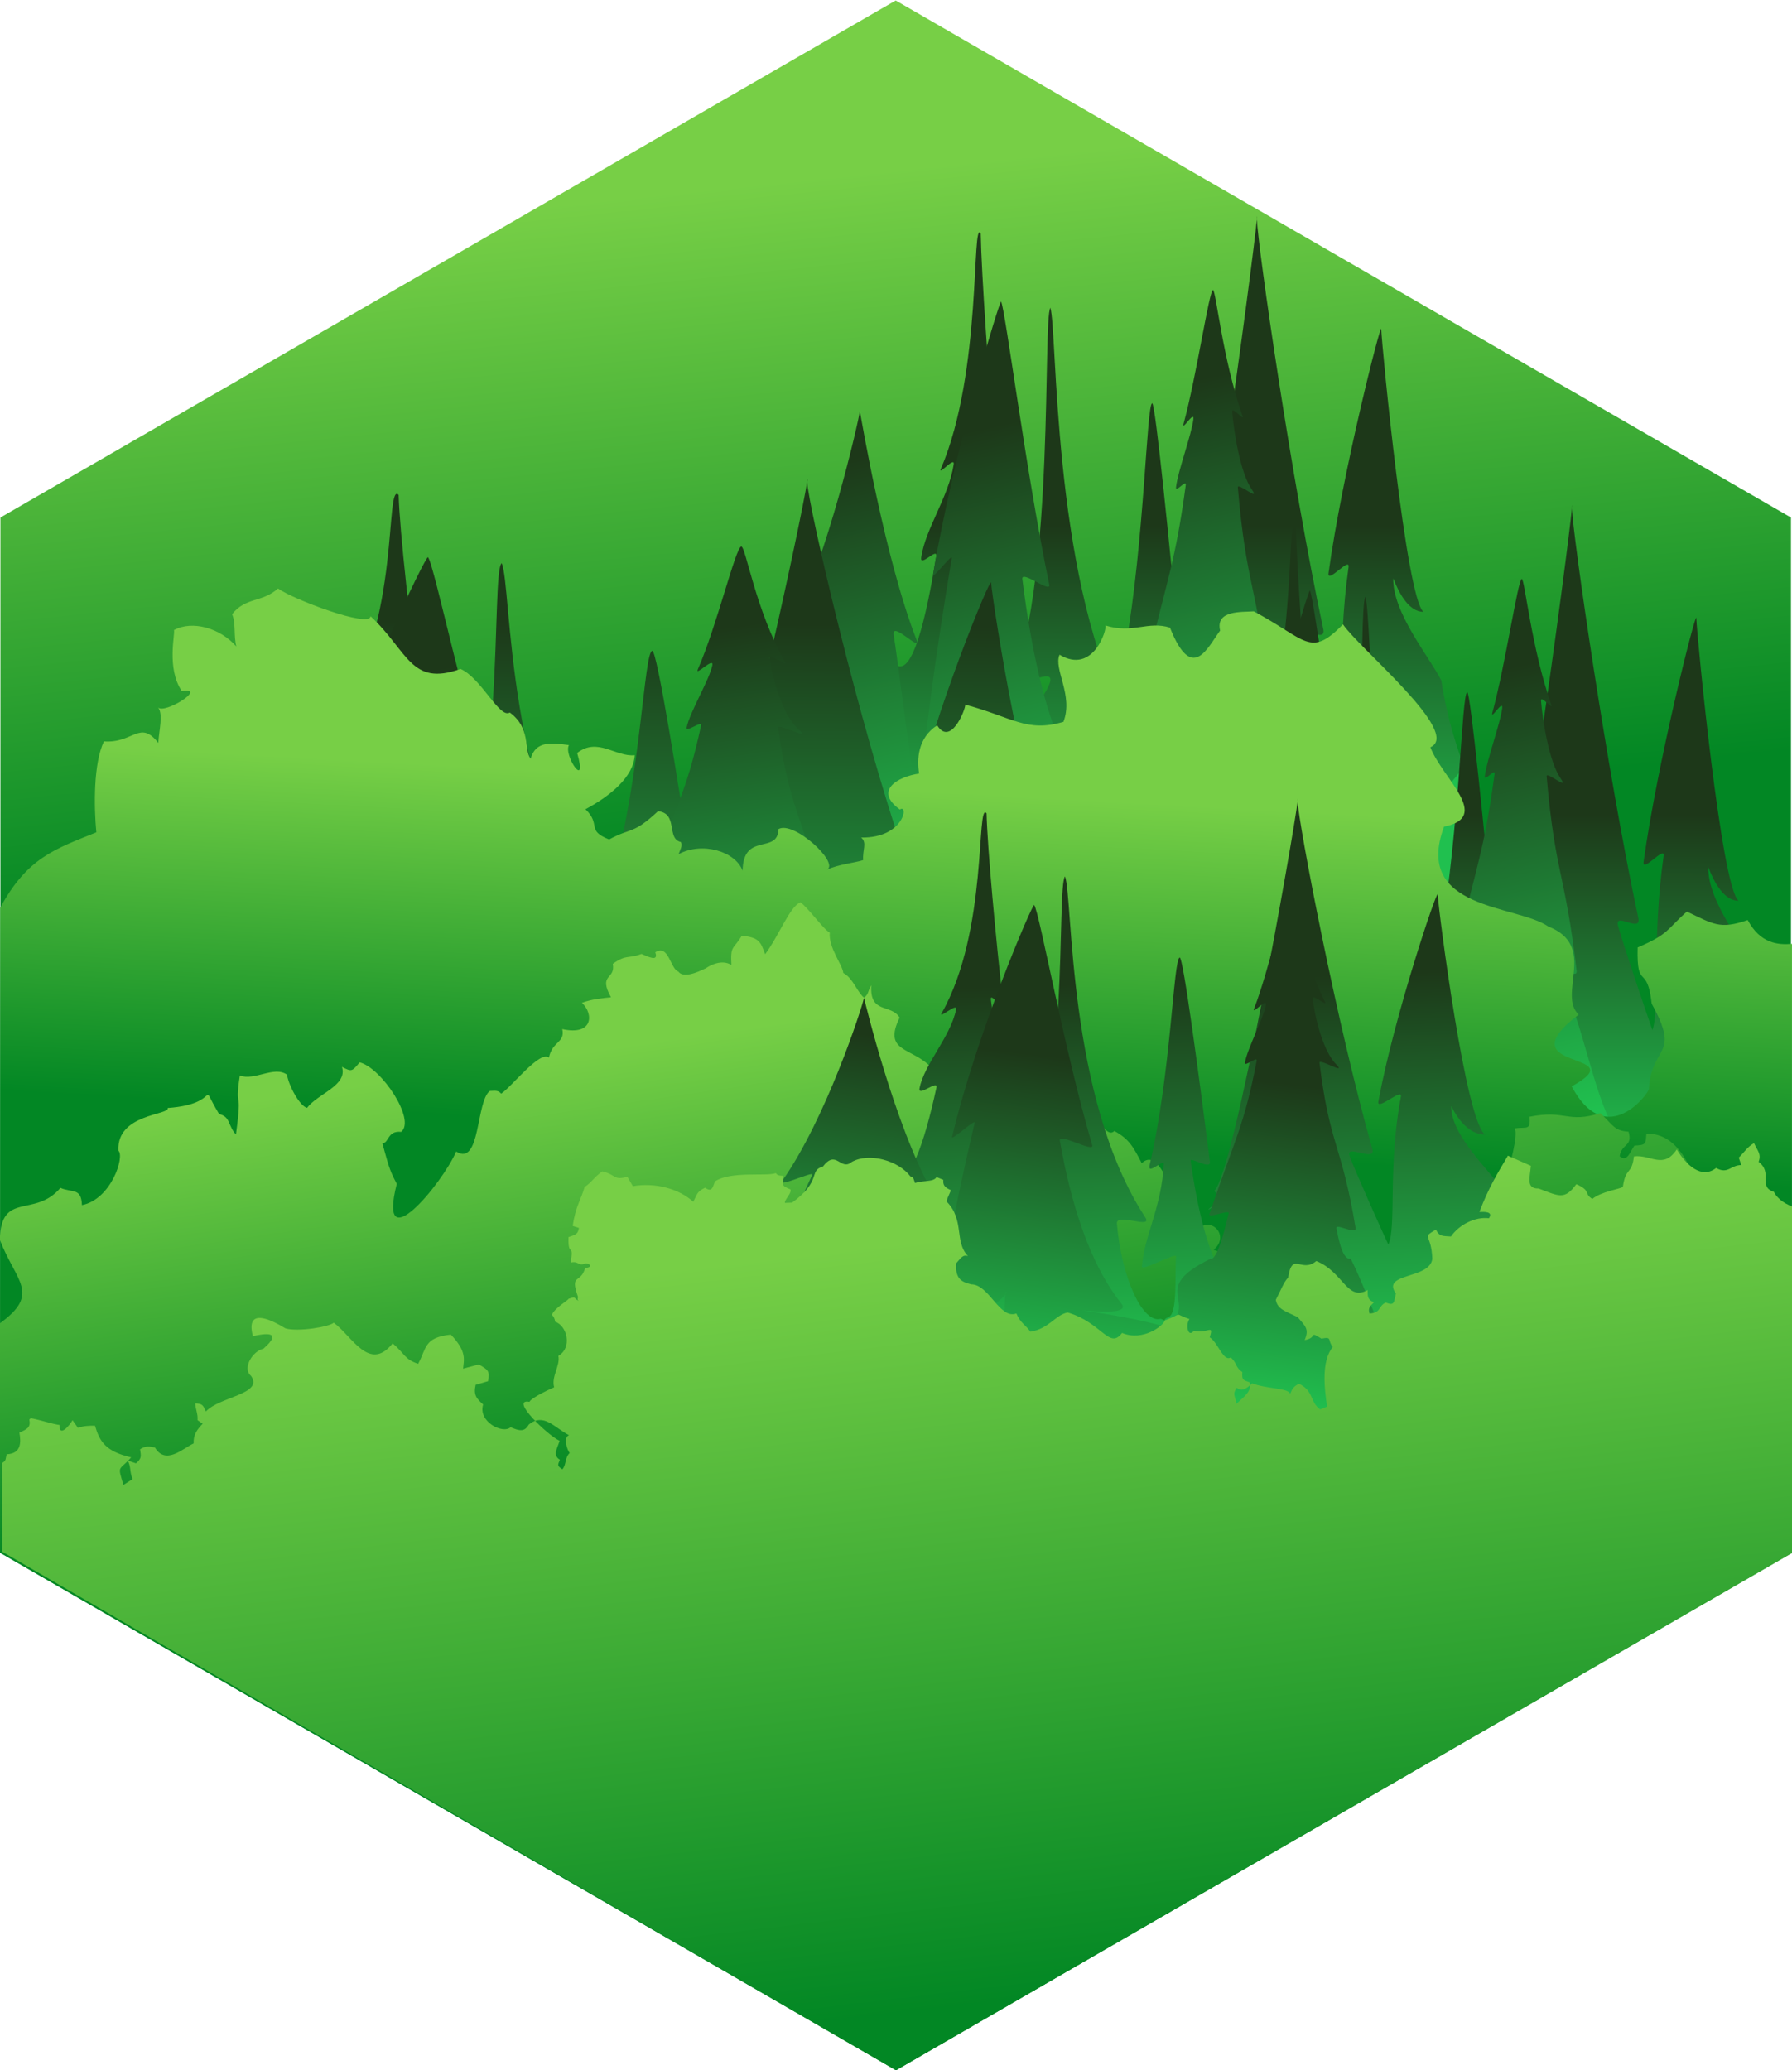 <?xml version="1.0" encoding="UTF-8" standalone="no"?>
<!-- Created with Inkscape (http://www.inkscape.org/) -->

<svg
   xmlns:dc="http://purl.org/dc/elements/1.1/"
   xmlns:cc="http://creativecommons.org/ns#"
   xmlns:rdf="http://www.w3.org/1999/02/22-rdf-syntax-ns#"
   xmlns:svg="http://www.w3.org/2000/svg"
   xmlns="http://www.w3.org/2000/svg"
   xmlns:xlink="http://www.w3.org/1999/xlink"
   xmlns:sodipodi="http://sodipodi.sourceforge.net/DTD/sodipodi-0.dtd"
   xmlns:inkscape="http://www.inkscape.org/namespaces/inkscape"
   width="143.933mm"
   height="166.229mm"
   viewBox="0 0 510 589"
   id="svg2"
   version="1.1"
   inkscape:version="0.91 r13725"
   sodipodi:docname="Phoenix wood.svg">
  <sodipodi:namedview
     id="base"
     pagecolor="#ffffff"
     bordercolor="#666666"
     borderopacity="0"
     inkscape:pageopacity="0"
     inkscape:pageshadow="2"
     inkscape:zoom="1.0640795"
     inkscape:cx="184.02854"
     inkscape:cy="287.22794"
     inkscape:document-units="px"
     inkscape:current-layer="layer2"
     showgrid="false"
     inkscape:snap-global="true"
     inkscape:object-paths="false"
     inkscape:object-nodes="true"
     inkscape:snap-smooth-nodes="false"
     inkscape:window-width="1468"
     inkscape:window-height="841"
     inkscape:window-x="-8"
     inkscape:window-y="-8"
     inkscape:window-maximized="1"
     showguides="true"
     inkscape:guide-bbox="true"
     inkscape:snap-intersection-paths="false"
     showborder="true"
     fit-margin-top="0"
     fit-margin-left="0"
     fit-margin-right="0"
     fit-margin-bottom="0"
     inkscape:snap-nodes="true" />
  <defs
     id="defs4">
    <linearGradient
       id="linearGradient6836"
       inkscape:collect="always">
      <stop
         id="stop6838"
         offset="0"
         style="stop-color:#1d3819;stop-opacity:1" />
      <stop
         id="stop6840"
         offset="1"
         style="stop-color:#20c04f;stop-opacity:1" />
    </linearGradient>
    <linearGradient
       id="linearGradient6758"
       inkscape:collect="always">
      <stop
         id="stop6760"
         offset="0"
         style="stop-color:#77cf46;stop-opacity:1" />
      <stop
         id="stop6762"
         offset="1"
         style="stop-color:#028724;stop-opacity:1" />
    </linearGradient>
    <linearGradient
       inkscape:collect="always"
       xlink:href="#linearGradient6758"
       id="linearGradient4490"
       x1="410.441"
       y1="281.926"
       x2="430.115"
       y2="471.824"
       gradientUnits="userSpaceOnUse"
       gradientTransform="matrix(3.547,0,0,3.547,-866.114,-1363.75)" />
    <filter
       id="filter4654"
       style="color-interpolation-filters:sRGB;"
       inkscape:menu-tooltip="Leaves on the ground in Fall, or living foliage"
       inkscape:menu="Scatter"
       inkscape:label="Leaves">
      <feTurbulence
         id="feTurbulence4656"
         result="result6"
         type="fractalNoise"
         numOctaves="5"
         baseFrequency="0.09" />
      <feColorMatrix
         id="feColorMatrix4658"
         in="result6"
         result="result5"
         values="1 0 0 0 0 0 1 0 0 0 0 0 1 0 0 0 0 0 4.9 -2.9 " />
      <feComposite
         id="feComposite4660"
         in="SourceGraphic"
         operator="in"
         in2="result5" />
      <feMorphology
         id="feMorphology4662"
         operator="dilate"
         radius="6"
         result="result3" />
      <feTurbulence
         id="feTurbulence4664"
         result="result91"
         type="fractalNoise"
         numOctaves="1"
         baseFrequency="0.2" />
      <feDisplacementMap
         id="feDisplacementMap4666"
         in2="result91"
         in="result3"
         xChannelSelector="R"
         yChannelSelector="G"
         scale="15"
         result="result4" />
      <feComposite
         id="feComposite4668"
         k3="1"
         k1="0.5"
         result="result2"
         operator="arithmetic"
         in2="result4" />
      <feConvolveMatrix
         id="feConvolveMatrix4670"
         in="result2"
         edgeMode="duplicate"
         divisor="1.5"
         targetY="0"
         targetX="0"
         kernelMatrix="1 0 0 0 2 0 0 0 -1 "
         order="3 3" />
    </filter>
    <linearGradient
       gradientUnits="userSpaceOnUse"
       y2="573.104"
       x2="256.215"
       y1="356.538"
       x1="230.527"
       id="linearGradient6610"
       xlink:href="#linearGradient6758"
       inkscape:collect="always"
       gradientTransform="translate(-0.011,0.003)" />
    <linearGradient
       gradientUnits="userSpaceOnUse"
       y2="376.589"
       x2="394.458"
       y1="270.1"
       x1="412.057"
       id="linearGradient6610-0"
       xlink:href="#linearGradient6836"
       inkscape:collect="always"
       gradientTransform="translate(280.923,44.39)" />
    <linearGradient
       gradientUnits="userSpaceOnUse"
       y2="418.607"
       x2="198.424"
       y1="297.055"
       x1="180.527"
       id="linearGradient6734"
       xlink:href="#linearGradient6758"
       inkscape:collect="always"
       gradientTransform="translate(-0.002,-1.8832187e-5)" />
    <linearGradient
       gradientUnits="userSpaceOnUse"
       y2="324.568"
       x2="259.851"
       y1="225.02"
       x1="265.261"
       id="linearGradient6748"
       xlink:href="#linearGradient6758"
       inkscape:collect="always"
       gradientTransform="translate(6.1e-7,-1e-5)" />
    <linearGradient
       gradientUnits="userSpaceOnUse"
       y2="254.742"
       x2="194.975"
       y1="128.211"
       x1="189.301"
       id="linearGradient6756"
       xlink:href="#linearGradient6836"
       inkscape:collect="always"
       gradientTransform="matrix(1.126,0,0,0.849,111.578,170.445)" />
    <linearGradient
       gradientUnits="userSpaceOnUse"
       y2="254.742"
       x2="194.975"
       y1="111.454"
       x1="196.974"
       id="linearGradient6756-7"
       xlink:href="#linearGradient6836"
       inkscape:collect="always"
       gradientTransform="matrix(1.479,0,0,0.918,-108.758,74.861)" />
    <linearGradient
       gradientUnits="userSpaceOnUse"
       y2="376.589"
       x2="394.458"
       y1="251.366"
       x1="365.872"
       id="linearGradient4277"
       xlink:href="#linearGradient6836"
       inkscape:collect="always"
       gradientTransform="translate(280.923,44.39)" />
    <linearGradient
       inkscape:collect="always"
       xlink:href="#linearGradient6836"
       id="linearGradient4284"
       gradientUnits="userSpaceOnUse"
       gradientTransform="translate(280.923,44.39)"
       x1="365.872"
       y1="251.366"
       x2="394.458"
       y2="376.589" />
    <linearGradient
       gradientUnits="userSpaceOnUse"
       y2="376.589"
       x2="394.458"
       y1="251.366"
       x1="365.872"
       id="linearGradient4303"
       xlink:href="#linearGradient6836"
       inkscape:collect="always"
       gradientTransform="translate(280.923,44.39)" />
    <filter
       inkscape:collect="always"
       style="color-interpolation-filters:sRGB"
       id="filter9024-78"
       x="-0.004"
       width="1.008"
       y="-0.006"
       height="1.011">
      <feGaussianBlur
         inkscape:collect="always"
         stdDeviation="0.888"
         id="feGaussianBlur9026-5" />
    </filter>
    <linearGradient
       inkscape:collect="always"
       xlink:href="#linearGradient6836"
       id="linearGradient4310"
       gradientUnits="userSpaceOnUse"
       gradientTransform="translate(218.57,76.819)"
       x1="195.182"
       y1="154.742"
       x2="194.975"
       y2="254.742" />
    <linearGradient
       inkscape:collect="always"
       xlink:href="#linearGradient6836"
       id="linearGradient4312"
       gradientUnits="userSpaceOnUse"
       gradientTransform="translate(-3.293,-46.135)"
       x1="365.872"
       y1="251.366"
       x2="394.458"
       y2="376.589" />
    <linearGradient
       gradientUnits="userSpaceOnUse"
       y2="376.589"
       x2="394.458"
       y1="251.366"
       x1="365.872"
       id="linearGradient4331"
       xlink:href="#linearGradient6836"
       inkscape:collect="always"
       gradientTransform="translate(280.923,44.39)" />
    <filter
       inkscape:collect="always"
       style="color-interpolation-filters:sRGB"
       id="filter9024-1"
       x="-0.004"
       width="1.008"
       y="-0.006"
       height="1.011">
      <feGaussianBlur
         inkscape:collect="always"
         stdDeviation="0.888"
         id="feGaussianBlur9026-26" />
    </filter>
    <linearGradient
       inkscape:collect="always"
       xlink:href="#linearGradient6836"
       id="linearGradient4338"
       gradientUnits="userSpaceOnUse"
       gradientTransform="translate(128.911,-5.381)"
       x1="195.182"
       y1="154.742"
       x2="194.975"
       y2="254.742" />
    <linearGradient
       inkscape:collect="always"
       xlink:href="#linearGradient6836"
       id="linearGradient4340"
       gradientUnits="userSpaceOnUse"
       gradientTransform="translate(-91.181,-128.334)"
       x1="365.872"
       y1="251.366"
       x2="394.458"
       y2="376.589" />
    <filter
       inkscape:collect="always"
       style="color-interpolation-filters:sRGB"
       id="filter4382"
       x="-0.013"
       width="1.026"
       y="-0.011"
       height="1.023">
      <feGaussianBlur
         inkscape:collect="always"
         stdDeviation="1.146"
         id="feGaussianBlur4384" />
    </filter>
    <filter
       inkscape:collect="always"
       style="color-interpolation-filters:sRGB"
       id="filter4386"
       x="-0.01"
       width="1.02"
       y="-0.015"
       height="1.029">
      <feGaussianBlur
         inkscape:collect="always"
         stdDeviation="1.355"
         id="feGaussianBlur4388" />
    </filter>
    <filter
       inkscape:collect="always"
       style="color-interpolation-filters:sRGB"
       id="filter4394"
       x="-0.004"
       width="1.007"
       y="-0.004"
       height="1.007">
      <feGaussianBlur
         inkscape:collect="always"
         stdDeviation="0.332"
         id="feGaussianBlur4396" />
    </filter>
    <filter
       inkscape:collect="always"
       style="color-interpolation-filters:sRGB"
       id="filter4398"
       x="-0.006"
       width="1.011"
       y="-0.007"
       height="1.013">
      <feGaussianBlur
         inkscape:collect="always"
         stdDeviation="0.561"
         id="feGaussianBlur4400" />
    </filter>
    <filter
       inkscape:collect="always"
       style="color-interpolation-filters:sRGB"
       id="filter4410"
       x="-0.007"
       width="1.015"
       y="-0.007"
       height="1.015">
      <feGaussianBlur
         inkscape:collect="always"
         stdDeviation="0.671"
         id="feGaussianBlur4412" />
    </filter>
    <filter
       inkscape:collect="always"
       style="color-interpolation-filters:sRGB"
       id="filter4418"
       x="-0.013"
       width="1.026"
       y="-0.011"
       height="1.023">
      <feGaussianBlur
         inkscape:collect="always"
         stdDeviation="1.146"
         id="feGaussianBlur4420" />
    </filter>
    <filter
       inkscape:collect="always"
       style="color-interpolation-filters:sRGB"
       id="filter4197"
       x="-0.007"
       width="1.013"
       y="-0.008"
       height="1.016">
      <feGaussianBlur
         inkscape:collect="always"
         stdDeviation="1.397"
         id="feGaussianBlur4199" />
    </filter>
    <filter
       inkscape:collect="always"
       style="color-interpolation-filters:sRGB"
       id="filter4205"
       x="-0.004"
       width="1.008"
       y="-0.006"
       height="1.013">
      <feGaussianBlur
         inkscape:collect="always"
         stdDeviation="0.815"
         id="feGaussianBlur4207" />
    </filter>
    <filter
       inkscape:collect="always"
       style="color-interpolation-filters:sRGB"
       id="filter4209"
       x="-0.002"
       width="1.004"
       y="-0.004"
       height="1.007">
      <feGaussianBlur
         inkscape:collect="always"
         stdDeviation="0.387"
         id="feGaussianBlur4211" />
    </filter>
  </defs>
  <g
     inkscape:label="Ebene 1"
     inkscape:groupmode="layer"
     id="layer1"
     transform="translate(-85.007,-240.862)"
     style="display:inline">
    <path
       sodipodi:type="star"
       style="fill:url(#linearGradient4490);fill-opacity:1;stroke:none;stroke-width:8.15;stroke-linecap:round;stroke-linejoin:miter;stroke-miterlimit:4;stroke-dasharray:none;stroke-opacity:1"
       id="path4136"
       sodipodi:sides="6"
       sodipodi:cx="339.98145"
       sodipodi:cy="535.36218"
       sodipodi:r1="1043.2921"
       sodipodi:r2="903.51752"
       sodipodi:arg1="0.52359878"
       sodipodi:arg2="1.0471976"
       inkscape:flatsided="true"
       inkscape:rounded="0"
       inkscape:randomized="0"
       d="m 1243.499,1057.008 -903.517,521.646 -903.517,-521.646 0,-1043.292 903.517,-521.646 903.517,521.646 z"
       transform="matrix(0.282,0,0,0.282,244.047,384.24)" />
  </g>
  <g
     inkscape:groupmode="layer"
     id="layer2"
     inkscape:label="Ebene 2">
    <path
       inkscape:connector-curvature="0"
       style="opacity:1;fill:url(#linearGradient4338);fill-opacity:1;fill-rule:evenodd;stroke:none;stroke-width:1px;stroke-linecap:butt;stroke-linejoin:miter;stroke-opacity:1;filter:url(#filter4418)"
       d="m 357.751,61.569 c -0.006,-0.017 -0.015,-0.002 -0.029,0.045 -0.031,0.098 -0.032,0.394 -0.018,0.781 0.042,-0.468 0.063,-0.782 0.047,-0.826 z m -0.047,0.826 c -0.942,10.594 -16.096,125.006 -21.059,130.527 1.239,1.615 0.927,3.223 0.281,4.412 1.036,-0.902 2.572,-2.136 4.916,-3.842 -2.896,5.665 -0.71,33.61 -2.527,36.475 0.926,-0.337 1.501,-0.519 -0.104,0.113 -0.091,0.091 -0.187,0.146 -0.297,0.121 -1.158,0.372 -0.749,0.202 -0.125,-0.035 -0.957,-0.47 -6.148,-6.711 -7.621,-8.666 -1.655,-2.197 10.128,4.948 8.375,1.574 -4.361,-8.396 -7.102,-23.66 -8.871,-40.223 -0.154,-1.443 5.153,3.226 4.873,0.326 -2.624,-27.227 -6.721,-68.625 -7.637,-68.438 -1.599,0.446 -2.152,38.593 -7.602,69.592 -0.622,3.54 3.639,-2.238 3.578,-0.5 -0.503,14.482 -4.995,24.394 -5.516,34.445 -0.091,1.766 8.736,-4.891 8.643,-3.381 -0.403,6.506 0.405,19.082 -1.898,20.314 -0.859,0.46 -1.047,0.859 -0.998,1.145 1.018,0.661 0.092,0.533 0,0 -0.225,-0.146 -0.544,-0.329 -0.99,-0.557 -4.554,1.756 -9.942,-13.811 -11.082,-31.932 -0.233,-3.697 9.218,2.077 7.172,-2.062 -19.815,-40.084 -18.252,-107.587 -20.285,-114.24 -2.15,3.541 1.208,75.791 -10.715,106.24 -1.247,3.185 8.43,-2.327 10.332,-1.217 1.992,1.163 -4.075,8.43 -4.213,9.771 -0.463,4.514 -5.712,2.508 -6.225,2.779 -1.8,-7.329 -3.308,-20.643 -4.547,-36.443 -0.34,-4.337 3.677,5.014 3.377,0.375 -0.754,-11.669 -5.499,-25.899 -6.736,-40.203 -0.255,-2.948 3.391,4.507 3.137,1.574 -1.906,-21.962 -4.057,-53.285 -4.223,-64.006 -2.687,-4.516 0.481,39.178 -11.316,66.893 -0.986,2.316 4.001,-3.69 3.623,-1.207 -1.407,9.236 -8.066,18.331 -9.246,26.451 -0.443,3.046 4.74,-3.094 4.273,-0.244 -3.141,19.184 -6.83,33.124 -11.105,31.086 -22.908,33.268 -35.039,48.522 -52.197,57.162 l 0,57.656 215.662,0 0,-80.658 c -4.088,-9.694 -7.061,-19.713 -8.629,-29.998 -3.487,-6.817 -13.876,-19.263 -13.664,-29.039 1.76,4.574 4.596,9.561 8.59,9.543 -4.899,-3.937 -11.783,-74.774 -12.01,-80.479 -0.084,-2.123 -11.027,40.819 -14.996,69.418 -0.458,3.304 6.155,-4.812 5.699,-1.645 -3.363,23.393 -1.074,43.998 -3.188,49.502 -1.407,-3.894 -8.558,-25.097 -9.789,-29.689 -1.111,-4.144 6.737,2.294 5.764,-2.252 C 367.574,136.84 358.006,70.329 357.704,62.395 Z m -18.914,167.771 c 0.052,0.025 0.099,0.045 0.125,0.035 0.229,-0.089 0.127,-0.054 0.297,-0.121 0.035,-0.035 0.071,-0.062 0.104,-0.113 -0.211,0.077 -0.341,0.129 -0.525,0.199 z m -1.863,-32.832 c -3.261,2.839 -1.133,2.087 0,0 z"
       id="path6646-0-9" />
    <path
       inkscape:connector-curvature="0"
       style="fill:url(#linearGradient4340);fill-opacity:1;fill-rule:evenodd;stroke:none;stroke-width:1px;stroke-linecap:butt;stroke-linejoin:miter;stroke-opacity:1;filter:url(#filter9024-1)"
       d="m 345.201,82.491 c -1.143,0.487 -4.659,24.498 -8.342,38.01 -0.689,2.529 3.093,-3.931 2.773,-1.195 -0.507,4.344 -4.412,14.721 -4.945,19.336 -0.199,1.722 2.983,-2.387 2.781,-0.648 -2.976,21.884 -5.01,25.564 -11.166,51.412 -0.23,1.515 4.77,-1.647 4.543,-0.27 -1.588,9.655 -3.074,15.73 -4.326,15.291 -14.67,10.156 -2.561,13.991 -10.238,22.854 -1.31,-0.354 -5.417,-2.583 -19.684,-5.562 -2.959,-0.618 11.562,2.369 8.936,-2.285 -7.617,-13.501 -11.969,-33.872 -14.574,-54.67 -0.346,-2.761 8.228,4.268 7.662,1.551 -6.612,-31.769 -12.46,-78.049 -13.707,-80.492 -0.355,-0.696 -13.454,42.444 -19.393,77.664 -0.274,1.627 5.605,-6.276 5.334,-4.645 -4.494,27.097 -8.399,54.453 -8.709,67.715 -0.181,7.744 14.108,-6.552 15.955,-10.24 0.048,-0.515 0.105,-0.865 0.182,-0.811 0.115,0.114 0.013,0.422 -0.182,0.811 -0.496,5.314 0.233,37.978 -3.701,38.617 0.956,3.026 4.749,-7.161 8.367,-3.887 5.504,7.859 -22.47,22.361 -28.068,12.375 -0.892,-1.59 8.758,-5.577 10.83,-6.414 -3.044,0.071 -14.04,-3.923 -16.99,-11.65 7.376,1.972 9.546,4.996 18.137,3.992 -6.34,-16.288 -8.633,-43.852 -12.336,-68.773 -0.601,-4.047 7.97,5.209 6.521,1.502 -9.043,-23.139 -15.781,-63.143 -16.146,-65.127 -0.579,3.862 -9.054,40.618 -19.297,61.287 -1.23,2.482 7.55,-3.438 7.074,-2.002 -8.471,25.584 -15.594,51.052 -18.861,59.676 3.878,-2.723 12.329,-5.639 14.186,-7.201 0.065,-0.267 0.145,-0.544 0.197,-0.803 0.313,0.194 0.198,0.47 -0.197,0.803 -2.29,9.455 -11.931,23.597 -17.021,17.547 -2.267,1.759 -4.54,3.448 -6.814,5.104 l 0,52.873 214.832,0 0,-88.848 c -47.63,61.437 -48.678,18.451 -59.143,-11.031 -1.24,0.341 -2.341,-2.121 -3.373,-10.201 -0.239,-1.875 4.752,2.407 4.52,-0.107 -3.341,-28.529 -6.081,-27.216 -8.531,-55.385 -0.11,-1.55 6.545,4.286 3.975,0.596 -3.325,-4.774 -5.146,-16.718 -5.58,-22.07 -0.146,-1.805 3.51,2.795 2.939,1.164 -5.721,-16.343 -7.545,-35.71 -8.418,-35.859 z M 213.63,235.911 c -1.537,1.079 -2.36,2.127 -1.754,3.047 0.273,0.415 0.885,-0.754 1.754,-3.047 z m 51.898,21.096 c 0.48,-0.011 0.779,-0.115 0.801,-0.33 0,0 -0.565,0.235 -0.801,0.33 z"
       id="path6602-6-7" />
    <path
       inkscape:connector-curvature="0"
       style="opacity:1;fill:url(#linearGradient4310);fill-opacity:1;fill-rule:evenodd;stroke:none;stroke-width:1px;stroke-linecap:butt;stroke-linejoin:miter;stroke-opacity:1;filter:url(#filter4382)"
       d="m 447.411,143.768 c -0.006,-0.017 -0.015,-0.002 -0.029,0.045 -0.031,0.098 -0.032,0.394 -0.018,0.781 0.042,-0.468 0.063,-0.782 0.047,-0.826 z m -0.047,0.826 c -0.942,10.594 -16.096,125.006 -21.059,130.527 1.239,1.615 0.927,3.223 0.281,4.412 1.036,-0.902 2.572,-2.136 4.916,-3.842 -2.896,5.665 -0.71,33.61 -2.527,36.475 0.926,-0.337 1.501,-0.519 -0.104,0.113 -0.091,0.091 -0.187,0.146 -0.297,0.121 -1.158,0.372 -0.749,0.202 -0.125,-0.035 -0.957,-0.47 -6.148,-6.711 -7.621,-8.666 -1.655,-2.197 10.128,4.948 8.375,1.574 -4.361,-8.396 -7.102,-23.66 -8.871,-40.223 -0.154,-1.443 5.153,3.226 4.873,0.326 -2.624,-27.227 -6.721,-68.625 -7.637,-68.438 -1.599,0.446 -2.152,38.593 -7.602,69.592 -0.622,3.54 3.639,-2.238 3.578,-0.5 -0.503,14.482 -4.995,24.394 -5.516,34.445 -0.091,1.766 8.736,-4.891 8.643,-3.381 -0.403,6.506 0.405,19.082 -1.898,20.314 -0.859,0.46 -1.047,0.859 -0.998,1.145 1.018,0.661 0.092,0.533 0,0 -0.225,-0.146 -0.544,-0.329 -0.99,-0.557 -4.554,1.756 -9.942,-13.811 -11.082,-31.932 -0.233,-3.697 9.218,2.077 7.172,-2.062 -19.815,-40.084 -18.252,-107.587 -20.285,-114.24 -2.15,3.541 1.208,75.791 -10.715,106.24 -1.247,3.185 8.43,-2.327 10.332,-1.217 1.992,1.163 -4.075,8.43 -4.213,9.771 -0.463,4.514 -5.712,2.508 -6.225,2.779 -1.8,-7.329 -3.308,-20.643 -4.547,-36.443 -0.34,-4.337 3.677,5.014 3.377,0.375 -0.754,-11.669 -5.499,-25.899 -6.736,-40.203 -0.255,-2.948 3.391,4.507 3.137,1.574 -1.906,-21.962 -4.057,-53.285 -4.223,-64.006 -2.687,-4.516 0.481,39.178 -11.316,66.893 -0.986,2.316 4.001,-3.69 3.623,-1.207 -1.407,9.236 -8.066,18.331 -9.246,26.451 -0.443,3.046 4.74,-3.094 4.273,-0.244 -3.141,19.184 -6.83,33.124 -11.105,31.086 -22.908,33.268 -35.039,48.522 -52.197,57.162 l 0,57.656 215.662,0 0,-80.658 c -4.088,-9.694 -7.061,-19.713 -8.629,-29.998 -3.487,-6.817 -13.876,-19.263 -13.664,-29.039 1.76,4.574 4.596,9.561 8.59,9.543 -4.899,-3.937 -11.783,-74.774 -12.01,-80.479 -0.084,-2.123 -11.027,40.819 -14.996,69.418 -0.458,3.304 6.155,-4.812 5.699,-1.645 -3.363,23.393 -1.074,43.998 -3.188,49.502 -1.407,-3.894 -8.558,-25.097 -9.789,-29.689 -1.111,-4.144 6.737,2.294 5.764,-2.252 -9.015,-42.096 -18.584,-108.607 -18.885,-116.541 z M 428.45,312.366 c 0.052,0.025 0.099,0.045 0.125,0.035 0.229,-0.089 0.127,-0.054 0.297,-0.121 0.035,-0.035 0.071,-0.062 0.104,-0.113 -0.211,0.077 -0.341,0.129 -0.525,0.199 z m -1.863,-32.832 c -3.261,2.839 -1.133,2.087 0,0 z"
       id="path6646-0-2" />
    <path
       inkscape:connector-curvature="0"
       style="fill:url(#linearGradient4312);fill-opacity:1;fill-rule:evenodd;stroke:none;stroke-width:1px;stroke-linecap:butt;stroke-linejoin:miter;stroke-opacity:1;filter:url(#filter9024-78)"
       d="m 433.088,164.69 c -1.143,0.487 -4.659,24.498 -8.342,38.01 -0.689,2.529 3.093,-3.931 2.773,-1.195 -0.507,4.344 -4.412,14.721 -4.945,19.336 -0.199,1.722 2.983,-2.387 2.781,-0.648 -2.976,21.884 -5.01,25.564 -11.166,51.412 -0.23,1.515 4.77,-1.647 4.543,-0.27 -1.588,9.655 -3.074,15.73 -4.326,15.291 -14.67,10.156 -2.561,13.991 -10.238,22.854 -1.31,-0.354 -5.417,-2.583 -19.684,-5.562 -2.959,-0.618 11.562,2.369 8.936,-2.285 -7.617,-13.501 -11.969,-33.872 -14.574,-54.67 -0.346,-2.761 8.228,4.268 7.662,1.551 -6.612,-31.769 -12.46,-78.049 -13.707,-80.492 -0.355,-0.696 -13.454,42.444 -19.393,77.664 -0.274,1.627 5.605,-6.276 5.334,-4.645 -4.494,27.097 -8.399,54.453 -8.709,67.715 -0.181,7.744 14.108,-6.552 15.955,-10.24 0.048,-0.515 0.105,-0.865 0.182,-0.811 0.115,0.114 0.013,0.422 -0.182,0.811 -0.496,5.314 0.233,37.978 -3.701,38.617 0.956,3.026 4.749,-7.161 8.367,-3.887 5.504,7.859 -22.47,22.361 -28.068,12.375 -0.892,-1.59 8.758,-5.577 10.83,-6.414 -3.044,0.071 -14.04,-3.923 -16.99,-11.65 7.376,1.972 9.546,4.996 18.137,3.992 -6.34,-16.288 -8.633,-43.852 -12.336,-68.773 -0.601,-4.047 7.97,5.209 6.521,1.502 -9.043,-23.139 -15.781,-63.143 -16.146,-65.127 -0.579,3.862 -9.054,40.618 -19.297,61.287 -1.23,2.482 7.55,-3.438 7.074,-2.002 -8.471,25.584 -15.594,51.052 -18.861,59.676 3.878,-2.723 12.329,-5.639 14.186,-7.201 0.065,-0.267 0.145,-0.544 0.197,-0.803 0.313,0.194 0.198,0.47 -0.197,0.803 -2.29,9.455 -11.931,23.597 -17.021,17.547 -2.267,1.759 -4.54,3.448 -6.814,5.104 l 0,52.873 214.832,0 0,-88.848 c -47.63,61.437 -48.678,18.451 -59.143,-11.031 -1.24,0.341 -2.341,-2.121 -3.373,-10.201 -0.239,-1.875 4.752,2.407 4.52,-0.107 -3.341,-28.529 -6.081,-27.216 -8.531,-55.385 -0.11,-1.55 6.545,4.286 3.975,0.596 -3.325,-4.774 -5.146,-16.718 -5.58,-22.07 -0.146,-1.805 3.51,2.795 2.939,1.164 -5.721,-16.343 -7.545,-35.71 -8.418,-35.859 z M 301.518,318.11 c -1.537,1.079 -2.36,2.127 -1.754,3.047 0.273,0.415 0.885,-0.754 1.754,-3.047 z m 51.898,21.096 c 0.48,-0.011 0.779,-0.115 0.801,-0.33 0,0 -0.565,0.235 -0.801,0.33 z"
       id="path6602-6-3" />
    <path
       inkscape:connector-curvature="0"
       style="opacity:1;fill:url(#linearGradient6756-7);fill-opacity:1;fill-rule:evenodd;stroke:none;stroke-width:1px;stroke-linecap:butt;stroke-linejoin:miter;stroke-opacity:1;filter:url(#filter4386)"
       d="m 229.774,136.343 c -0.009,-0.015 -0.022,-0.002 -0.043,0.041 -0.045,0.09 -0.048,0.362 -0.026,0.717 0.061,-0.43 0.093,-0.718 0.069,-0.759 z m -0.069,0.759 c -1.393,9.729 -23.811,114.798 -31.153,119.868 1.832,1.483 1.371,2.959 0.416,4.052 1.533,-0.828 3.805,-1.962 7.272,-3.528 -4.284,5.203 -1.051,30.865 -3.739,33.496 1.369,-0.31 2.221,-0.477 -0.153,0.104 -0.135,0.083 -0.277,0.134 -0.439,0.111 -1.713,0.342 -1.108,0.186 -0.185,-0.032 -1.416,-0.431 -9.095,-6.163 -11.274,-7.958 -2.449,-2.017 14.982,4.544 12.389,1.446 -6.452,-7.71 -10.506,-21.728 -13.123,-36.938 -0.228,-1.326 7.622,2.963 7.209,0.3 -3.882,-25.003 -9.943,-63.021 -11.297,-62.849 -2.365,0.41 -3.183,35.441 -11.245,63.909 -0.921,3.251 5.383,-2.055 5.293,-0.459 -0.745,13.299 -7.389,22.402 -8.159,31.632 -0.135,1.622 12.924,-4.491 12.785,-3.105 -0.596,5.975 0.6,17.524 -2.808,18.655 -1.271,0.422 -1.549,0.789 -1.476,1.051 1.506,0.607 0.136,0.49 0,0 -0.333,-0.134 -0.804,-0.302 -1.465,-0.511 -6.737,1.612 -14.708,-12.683 -16.394,-29.324 -0.344,-3.395 13.637,1.907 10.61,-1.894 -29.313,-36.811 -27.001,-98.801 -30.009,-104.911 -3.181,3.251 1.787,69.601 -15.851,97.564 -1.845,2.925 12.471,-2.137 15.285,-1.117 2.947,1.068 -6.029,7.742 -6.232,8.973 -0.685,4.145 -8.45,2.303 -9.208,2.552 -2.662,-6.73 -4.894,-18.957 -6.726,-33.467 -0.503,-3.983 5.439,4.604 4.996,0.344 -1.115,-10.716 -8.135,-23.784 -9.965,-36.92 -0.377,-2.707 5.017,4.139 4.64,1.446 -2.82,-20.169 -6.001,-48.934 -6.247,-58.779 -3.975,-4.148 0.712,35.979 -16.741,61.43 -1.458,2.127 5.919,-3.389 5.36,-1.108 -2.081,8.481 -11.933,16.834 -13.678,24.291 -0.655,2.797 7.012,-2.841 6.322,-0.224 -4.647,17.618 -10.104,30.419 -16.429,28.547 -33.889,30.551 -51.834,44.559 -77.217,52.494 l 0,52.948 319.037,0 0,-74.071 c -6.048,-8.902 -10.445,-18.103 -12.765,-27.548 -5.159,-6.26 -20.527,-17.69 -20.214,-26.668 2.604,4.2 6.799,8.78 12.707,8.764 -7.247,-3.615 -17.431,-68.667 -17.766,-73.906 -0.125,-1.949 -16.313,37.486 -22.184,63.749 -0.678,3.034 9.105,-4.419 8.431,-1.51 -4.975,21.482 -1.588,40.405 -4.715,45.459 -2.081,-3.576 -12.66,-23.047 -14.481,-27.265 -1.643,-3.805 9.966,2.106 8.526,-2.068 -13.336,-38.658 -27.491,-99.738 -27.937,-107.024 z m -27.98,154.07 c 0.076,0.023 0.147,0.041 0.185,0.032 0.338,-0.082 0.188,-0.05 0.439,-0.111 0.051,-0.032 0.105,-0.057 0.153,-0.104 -0.312,0.07 -0.505,0.119 -0.777,0.183 z m -2.756,-30.151 c -4.824,2.607 -1.676,1.917 0,0 z"
       id="path6646-0-0" />
    <path
       inkscape:connector-curvature="0"
       style="fill:url(#linearGradient4284);fill-opacity:1;fill-rule:evenodd;stroke:none;stroke-width:1px;stroke-linecap:butt;stroke-linejoin:miter;stroke-opacity:1;filter:url(#filter4410)"
       d="m 717.305,255.215 c -1.143,0.487 -4.659,24.498 -8.342,38.01 -0.689,2.529 3.093,-3.931 2.773,-1.195 -0.507,4.344 -4.412,14.721 -4.945,19.336 -0.199,1.722 2.983,-2.387 2.781,-0.648 -2.976,21.884 -5.01,25.564 -11.166,51.412 -0.23,1.515 4.77,-1.647 4.543,-0.27 -1.588,9.655 -3.074,15.73 -4.326,15.291 -14.67,10.156 -2.561,13.991 -10.238,22.854 -1.31,-0.354 -5.417,-2.583 -19.684,-5.562 -2.959,-0.618 11.562,2.369 8.936,-2.285 -7.617,-13.501 -11.969,-33.872 -14.574,-54.67 -0.346,-2.761 8.228,4.268 7.662,1.551 -6.612,-31.769 -12.46,-78.049 -13.707,-80.492 -0.355,-0.696 -13.454,42.444 -19.393,77.664 -0.274,1.627 5.605,-6.276 5.334,-4.645 -4.494,27.097 -8.399,54.453 -8.709,67.715 -0.181,7.744 14.108,-6.552 15.955,-10.24 0.048,-0.515 0.105,-0.865 0.182,-0.811 0.115,0.114 0.013,0.422 -0.182,0.811 -0.496,5.314 0.233,37.978 -3.701,38.617 0.956,3.026 4.749,-7.161 8.367,-3.887 5.504,7.859 -22.47,22.361 -28.068,12.375 -0.892,-1.59 8.758,-5.577 10.83,-6.414 -3.044,0.071 -14.04,-3.923 -16.99,-11.65 7.376,1.972 9.546,4.996 18.137,3.992 -6.34,-16.288 -8.633,-43.852 -12.336,-68.773 -0.601,-4.047 7.97,5.209 6.521,1.502 -9.043,-23.139 -15.781,-63.143 -16.146,-65.127 -0.579,3.862 -9.054,40.618 -19.297,61.287 -1.23,2.482 7.55,-3.438 7.074,-2.002 -8.471,25.584 -15.594,51.052 -18.861,59.676 3.878,-2.723 12.329,-5.639 14.186,-7.201 0.065,-0.267 0.145,-0.544 0.197,-0.803 0.313,0.194 0.198,0.47 -0.197,0.803 -2.29,9.455 -11.931,23.597 -17.021,17.547 -2.267,1.759 -4.54,3.448 -6.814,5.104 l 0,52.873 214.832,0 0,-88.848 c -47.63,61.437 -48.678,18.451 -59.143,-11.031 -1.24,0.341 -2.341,-2.121 -3.373,-10.201 -0.239,-1.875 4.752,2.407 4.52,-0.107 -3.341,-28.529 -6.081,-27.216 -8.531,-55.385 -0.11,-1.55 6.545,4.286 3.975,0.596 -3.325,-4.774 -5.146,-16.718 -5.58,-22.07 -0.146,-1.805 3.51,2.795 2.939,1.164 -5.721,-16.343 -7.545,-35.71 -8.418,-35.859 z M 585.734,408.635 c -1.537,1.079 -2.36,2.127 -1.754,3.047 0.273,0.415 0.885,-0.754 1.754,-3.047 z m 51.898,21.096 c 0.48,-0.011 0.779,-0.115 0.801,-0.33 0,0 -0.565,0.235 -0.801,0.33 z"
       id="path6602-6-0"
       transform="matrix(1.479,0,0,0.918,-849.927,-78.816)" />
    <path
       sodipodi:nodetypes="cccccccccccccccccccccccccccccccccccccccccccccccccccc"
       inkscape:connector-curvature="0"
       id="path6646"
       d="m -0.007,441.75 0.058,-183.482 C 7.774,244.045 15.513,241.618 27.416,236.811 c -0.692,-7.128 -0.855,-19.607 2.163,-25.869 8.404,0.602 10.195,-6.294 15.478,0.434 0.194,-3.585 1.446,-8.21 -0.068,-10.088 1.843,1.971 14.26,-5.837 6.77,-4.651 -4.465,-6.496 -1.814,-16.557 -2.255,-17.367 5.208,-2.852 13.17,-0.593 17.759,4.67 -0.8,-2.959 -0.11,-6.85 -1.214,-9.177 3.822,-4.914 8.556,-3.271 13.08,-7.337 4.082,3.029 26.22,11.374 26.317,7.894 10.7,9.906 11.382,20.107 25.615,15.001 5.841,2.496 11.148,14.284 14.031,12.405 6.143,4.515 3.902,10.557 5.927,13.15 1.434,-5.216 6.084,-4.521 10.891,-3.887 -1.6,3.049 5.471,13.082 2.352,2.245 5.849,-4.542 10.843,1.149 16.382,0.644 -0.369,6.16 -6.897,11.556 -14.02,15.364 4.598,4.45 0.09,5.974 6.735,8.596 6.336,-3.448 6.752,-1.352 13.913,-8.041 5.844,0.634 2.277,7.797 6.492,8.771 0.591,1.094 -0.265,2.347 -0.625,3.445 6.788,-3.606 16.195,-0.766 18.212,4.735 0.099,-11.117 10.06,-4.571 10.189,-11.848 4.312,-2.538 17.507,9.644 13.794,11.542 3.191,-1.527 8.316,-2.007 10.32,-2.732 -0.235,-2.845 1.196,-4.947 -0.581,-6.424 12.241,0.233 13.595,-9.714 11.027,-7.964 -7.492,-5.409 -0.591,-9.338 5.488,-10.23 -0.649,-3.915 -0.493,-10.054 5.125,-13.727 3.751,6.017 7.957,-4.117 8.016,-5.88 13.497,3.611 17.417,7.983 27.923,4.893 2.918,-7.529 -2.902,-15.032 -1.104,-19.097 9.671,5.782 13.608,-7.439 13.042,-8.327 7.715,2.427 12.09,-1.352 18.383,0.618 6.323,15.929 10.677,5.676 14.269,0.839 -1.374,-5.867 6.104,-5.221 9.581,-5.477 15.029,8.023 15.977,13.339 25.386,3.705 4.536,6.781 34.008,30.964 24.878,34.965 3.29,8.754 17.662,19.869 3.89,22.582 -8.855,23.793 20.743,22.211 29.66,28.422 14.075,5.438 2.555,19.306 8.647,25.063 -21.551,16.43 16.542,10.164 -1.983,20.419 9.299,17.505 20.877,3.44 21.965,0.859 0.644,-12.616 9.246,-9.224 0.801,-24.361 -1.273,-11.676 -4.33,-3.46 -3.996,-16.026 9.051,-3.87 8.313,-5.193 14.009,-10.195 7.494,3.517 9.346,5.173 17.311,2.401 3.575,6.668 8.55,7.105 12.602,6.779 l 0,173.203 -255,147.25"
       style="opacity:1;fill:url(#linearGradient6748);fill-opacity:1;fill-rule:evenodd;stroke:none;stroke-width:1px;stroke-linecap:butt;stroke-linejoin:miter;stroke-opacity:1;filter:url(#filter4197)" />
    <path
       sodipodi:nodetypes="ccccccccccccccccccccccccccccccccccccccccccccccccccccccccccccccccccccccccc"
       inkscape:connector-curvature="0"
       id="path6648"
       d="m -0.009,441.75 -0.054,-65.228 c 11.765,-8.514 4.603,-11.846 0.023,-23.75 0.254,-14.003 9.909,-6.143 17.234,-14.807 3.345,1.486 5.973,-0.141 6.119,4.917 8.37,-1.653 12.222,-13.858 10.383,-15.505 -0.552,-10.534 14.705,-10.084 14.036,-12.137 16.167,-1.165 8.34,-8.732 14.615,1.72 3.328,0.786 2.463,3.303 4.801,5.815 1.993,-14.626 -0.494,-5.857 1.102,-16.772 4.184,1.581 9.777,-2.854 13.416,-0.253 0.544,3.26 3.616,8.887 5.707,9.461 3.127,-4.111 11.632,-6.362 9.947,-11.675 2.844,1.491 2.854,1.272 5.044,-1.275 6.182,1.53 16.065,16.381 11.801,19.771 -4.004,-0.389 -3.386,3.165 -5.348,3.26 1.727,6.025 1.808,7.198 4.104,11.537 -5.64,22.18 12.831,0.164 16.904,-9.2 6.976,4.408 5.615,-14.334 9.583,-17.239 1.41,-0.033 2.333,-0.293 3.225,0.766 2.932,-1.864 11.05,-12.442 13.593,-10.246 0.938,-4.723 4.664,-4.172 3.796,-8.117 8.771,1.945 8.996,-4.3 5.598,-7.478 2.909,-1.095 5.915,-1.329 8.262,-1.571 -3.762,-6.782 1.381,-4.911 0.513,-9.513 3.949,-2.824 4.35,-1.353 8.162,-2.831 1.787,0.731 4.977,2.418 3.925,-0.461 3.846,-2.435 4.282,4.773 6.567,5.48 1.763,2.466 7.564,-0.922 7.763,-0.891 2.858,-1.914 5.525,-2.139 7.336,-0.965 -0.302,-5.743 0.477,-4.229 2.971,-8.35 5.17,0.509 5.394,2.014 6.629,5.267 3.991,-5.324 7.044,-13.665 10.079,-14.761 2.461,1.893 6.659,7.851 8.318,8.615 -0.386,4.328 3.687,9.237 3.85,11.491 2.796,1.484 3.927,5.441 5.91,7.029 1.395,-1.04 0.984,-1.817 2.065,-3.55 -0.525,8.314 5.563,5.182 8.057,9.218 -4.858,9.935 3.459,8.337 8.964,14.145 0.43,-2.159 3.148,-3.519 4.376,-4.039 2.288,3.485 3.064,16.462 5.264,18.931 -2.103,-5.912 10.484,-12.445 16.577,-13.954 0.015,1.907 0.986,2.443 2.347,3.626 0.092,-8.765 11.814,-1.907 11.331,-0.78 2.06,1.192 1.625,4.513 1.968,6.682 3.803,-1.88 7.323,10.617 10.283,7.653 4.26,2.262 5.474,4.667 7.797,9.161 6.521,-6.146 10.733,18.655 15.155,19.761 3.896,-5.638 10.393,0.745 5.287,4.895 5.856,1.858 3.499,1.734 6.142,5.791 2.951,-0.893 11.935,-0.777 14.435,-0.512 3.717,2.777 12.4,-5.819 10.256,-9.242 6.507,0.306 5.861,-3.53 8.239,-5.421 6.785,3.411 9.042,4.738 11.433,10.971 10.77,-2.422 16.829,0.76 19.493,1.547 7.116,5.73 6.953,-5.238 7.319,-7.954 11.33,-1.632 8.372,-4.87 11.249,-8.412 -3.969,-1.882 -2.89,-4.593 -5.49,-6.929 1.239,-3.595 3.667,-12.509 2.647,-14.414 3.505,-0.464 4.508,0.718 4.212,-3.308 10.433,-2.053 10.655,1.96 20.153,-1.031 3.704,3.568 4.012,5.045 8.017,5.29 1.224,4.36 -1.934,3.229 -2.527,6.988 2.128,1.824 2.968,-1.313 4.198,-3.029 3.231,-0.186 3.204,-0.345 3.397,-3.379 9.393,-0.298 12.73,11.074 13.171,11.19 3.713,10.432 4.925,7.498 11.738,8.085 1.527,1.263 1.429,1.841 1.224,3.683 3.753,-2.263 4.134,-4.719 8.218,-3.559 1.225,-2.021 2.581,-2.606 2.308,0.167 2.546,0.392 1.993,1.147 4.787,0.882 L 509.992,441.749 254.993,589"
       style="opacity:1;fill:url(#linearGradient6734);fill-opacity:1;fill-rule:evenodd;stroke:none;stroke-width:1px;stroke-linecap:butt;stroke-linejoin:miter;stroke-opacity:1;filter:url(#filter4205)" />
    <path
       inkscape:connector-curvature="0"
       style="opacity:1;fill:url(#linearGradient6756);fill-opacity:1;fill-rule:evenodd;stroke:none;stroke-width:1px;stroke-linecap:butt;stroke-linejoin:miter;stroke-opacity:1;filter:url(#filter4398)"
       d="m 369.354,227.289 c -0.007,-0.014 -0.017,-0.002 -0.033,0.038 -0.035,0.084 -0.036,0.335 -0.02,0.663 0.047,-0.398 0.071,-0.664 0.053,-0.701 z m -0.053,0.701 c -1.061,8.995 -18.131,106.139 -23.721,110.826 1.395,1.371 1.044,2.736 0.317,3.746 1.167,-0.766 2.898,-1.814 5.538,-3.262 -3.262,4.81 -0.8,28.537 -2.847,30.969 1.043,-0.286 1.691,-0.441 -0.117,0.096 -0.102,0.077 -0.211,0.124 -0.334,0.103 -1.304,0.316 -0.843,0.172 -0.141,-0.03 -1.079,-0.399 -6.925,-5.698 -8.585,-7.358 -1.865,-1.865 11.408,4.202 9.434,1.337 -4.913,-7.128 -7.999,-20.089 -9.993,-34.152 -0.174,-1.226 5.804,2.739 5.489,0.277 -2.956,-23.117 -7.571,-58.268 -8.602,-58.108 -1.801,0.379 -2.424,32.768 -8.563,59.088 -0.701,3.006 4.099,-1.9 4.031,-0.425 -0.567,12.296 -5.626,20.712 -6.213,29.246 -0.103,1.499 9.841,-4.153 9.735,-2.871 -0.454,5.524 0.457,16.202 -2.138,17.248 -0.968,0.39 -1.18,0.73 -1.124,0.972 1.147,0.561 0.104,0.453 0,0 -0.254,-0.124 -0.612,-0.28 -1.115,-0.473 -5.13,1.491 -11.199,-11.726 -12.483,-27.112 -0.262,-3.139 10.384,1.763 8.079,-1.751 -22.321,-34.034 -20.56,-91.349 -22.85,-96.998 -2.422,3.006 1.36,64.351 -12.07,90.205 -1.405,2.704 9.496,-1.976 11.638,-1.033 2.244,0.987 -4.591,7.158 -4.746,8.297 -0.522,3.833 -6.434,2.13 -7.012,2.36 -2.027,-6.222 -3.726,-17.527 -5.122,-30.943 -0.383,-3.682 4.141,4.257 3.804,0.318 -0.849,-9.908 -6.194,-21.99 -7.588,-34.135 -0.287,-2.503 3.82,3.826 3.533,1.337 -2.147,-18.648 -4.57,-45.243 -4.757,-54.345 -3.027,-3.835 0.542,33.265 -12.747,56.796 -1.11,1.966 4.507,-3.133 4.081,-1.025 -1.584,7.842 -9.086,15.565 -10.415,22.459 -0.498,2.586 5.339,-2.627 4.814,-0.207 -3.538,16.289 -7.694,28.125 -12.51,26.394 -25.805,28.247 -39.469,41.198 -58.797,48.534 l 0,48.954 242.931,0 0,-68.484 c -4.605,-8.231 -7.954,-16.737 -9.72,-25.47 -3.928,-5.788 -15.631,-16.355 -15.392,-24.656 1.983,3.883 5.177,8.118 9.676,8.103 -5.518,-3.343 -13.273,-63.488 -13.528,-68.332 -0.095,-1.802 -12.422,34.658 -16.892,58.941 -0.516,2.805 6.933,-4.086 6.42,-1.396 -3.788,19.862 -1.209,37.357 -3.591,42.03 -1.585,-3.307 -9.64,-21.309 -11.027,-25.208 -1.251,-3.518 7.589,1.947 6.492,-1.912 -10.155,-35.742 -20.933,-92.215 -21.273,-98.951 z m -21.306,142.449 c 0.058,0.022 0.112,0.038 0.141,0.03 0.258,-0.075 0.143,-0.046 0.334,-0.103 0.039,-0.03 0.08,-0.053 0.117,-0.096 -0.237,0.065 -0.385,0.11 -0.592,0.169 z m -2.099,-27.877 c -3.674,2.41 -1.276,1.772 0,0 z"
       id="path6646-0" />
    <path
       transform="matrix(1.205,0,0,0.849,-497.377,37.982)"
       inkscape:connector-curvature="0"
       style="fill:url(#linearGradient6610-0);fill-opacity:1;fill-rule:evenodd;stroke:none;stroke-width:1px;stroke-linecap:butt;stroke-linejoin:miter;stroke-opacity:1;filter:url(#filter4394)"
       d="m 717.305,255.215 c -1.143,0.487 -4.659,24.498 -8.342,38.01 -0.689,2.529 3.093,-3.931 2.773,-1.195 -0.507,4.344 -4.412,14.721 -4.945,19.336 -0.199,1.722 2.983,-2.387 2.781,-0.648 -2.976,21.884 -5.01,25.564 -11.166,51.412 -0.23,1.515 4.77,-1.647 4.543,-0.27 -1.588,9.655 -3.074,15.73 -4.326,15.291 -14.67,10.156 -2.561,13.991 -10.238,22.854 -1.31,-0.354 -5.417,-2.583 -19.684,-5.562 -2.959,-0.618 11.562,2.369 8.936,-2.285 -7.617,-13.501 -11.969,-33.872 -14.574,-54.67 -0.346,-2.761 8.228,4.268 7.662,1.551 -6.612,-31.769 -12.46,-78.049 -13.707,-80.492 -0.355,-0.696 -13.454,42.444 -19.393,77.664 -0.274,1.627 5.605,-6.276 5.334,-4.645 -4.494,27.097 -8.399,54.453 -8.709,67.715 -0.181,7.744 14.108,-6.552 15.955,-10.24 0.048,-0.515 0.105,-0.865 0.182,-0.811 0.115,0.114 0.013,0.422 -0.182,0.811 -0.496,5.314 0.233,37.978 -3.701,38.617 0.956,3.026 4.749,-7.161 8.367,-3.887 5.504,7.859 -22.47,22.361 -28.068,12.375 -0.892,-1.59 8.758,-5.577 10.83,-6.414 -3.044,0.071 -14.04,-3.923 -16.99,-11.65 7.376,1.972 9.546,4.996 18.137,3.992 -6.34,-16.288 -8.633,-43.852 -12.336,-68.773 -0.601,-4.047 7.97,5.209 6.521,1.502 -9.043,-23.139 -15.781,-63.143 -16.146,-65.127 -0.579,3.862 -9.054,40.618 -19.297,61.287 -1.23,2.482 7.55,-3.438 7.074,-2.002 -8.471,25.584 -15.594,51.052 -18.861,59.676 3.878,-2.723 12.329,-5.639 14.186,-7.201 0.065,-0.267 0.145,-0.544 0.197,-0.803 0.313,0.194 0.198,0.47 -0.197,0.803 -2.29,9.455 -11.931,23.597 -17.021,17.547 -2.267,1.759 -4.54,3.448 -6.814,5.104 l 0,52.873 214.832,0 0,-88.848 c -47.63,61.437 -48.678,18.451 -59.143,-11.031 -1.24,0.341 -2.341,-2.121 -3.373,-10.201 -0.239,-1.875 4.752,2.407 4.52,-0.107 -3.341,-28.529 -6.081,-27.216 -8.531,-55.385 -0.11,-1.55 6.545,4.286 3.975,0.596 -3.325,-4.774 -5.146,-16.718 -5.58,-22.07 -0.146,-1.805 3.51,2.795 2.939,1.164 -5.721,-16.343 -7.545,-35.71 -8.418,-35.859 z M 585.734,408.635 c -1.537,1.079 -2.36,2.127 -1.754,3.047 0.273,0.415 0.885,-0.754 1.754,-3.047 z m 51.898,21.096 c 0.48,-0.011 0.779,-0.115 0.801,-0.33 0,0 -0.565,0.235 -0.801,0.33 z"
       id="path6602-6" />
    <path
       sodipodi:nodetypes="ccccccccccccccccccccccccccccccccccccccccccccccccccccccccccccccccccccccccccccccccccccccccccccccccccccccccccccccccccccccccccccccccccc"
       inkscape:connector-curvature="0"
       id="path6602"
       d="m 0.638,416.216 c 1.267,-0.687 0.858,-1.279 1.302,-2.45 4.177,-0.21 4.041,-3.448 3.583,-6.172 2.097,-0.942 3.325,-1.434 2.809,-3.704 l 0.444,-0.402 c 3.661,0.76 5.706,1.571 8.171,1.946 -0.122,3.747 2.974,-0.053 3.7,-1.367 l 1.537,2.179 c 1.607,-0.589 3.165,-0.625 4.841,-0.623 1.353,4.528 2.983,7.315 10.314,9.023 -3.51,3.996 -3.99,1.934 -2.211,7.835 l 2.625,-1.656 c -0.956,-2.082 -0.392,-3.72 -1.464,-5.302 l 2.407,0.819 c 1.651,-1.387 1.464,-2.01 1.167,-4.006 1.614,-0.989 2.499,-0.877 4.233,-0.49 3.051,5.045 7.857,0.337 11.012,-1.174 -0.11,-2.503 0.996,-3.962 2.582,-5.602 l -1.469,-1.006 c 0.126,-1.941 -0.57,-2.931 -0.642,-4.789 2.08,0.095 2.218,0.542 3.011,2.318 3.84,-4.23 16.553,-4.934 12.84,-10.148 -2.658,-2.243 0.705,-7.223 3.524,-7.707 5.924,-5.192 0.193,-4.32 -2.99,-3.587 -2.217,-8.619 5.744,-4.359 9.265,-2.216 3.564,1.069 12.691,-0.461 13.741,-1.618 5.229,3.822 10.134,14.206 16.781,5.886 3.52,2.985 3.273,4.477 7.244,5.826 2.428,-4.332 1.535,-7.487 9.312,-8.317 4.629,4.864 3.705,7.14 3.487,9.691 l 4.477,-1.199 c 2.734,1.587 3.12,1.838 2.645,4.761 l -3.559,1.048 c -0.651,2.988 0.292,3.875 2.145,5.588 -1.532,4.833 5.522,8.496 7.819,6.47 2.448,1.015 3.937,1.448 5.161,-0.746 4.264,-3.47 7.275,0.859 11.465,3.013 -1.722,0.589 -0.541,4.215 0.178,5.071 -1.383,1.269 -0.936,3.382 -2.078,4.63 -1.509,-0.994 -1.345,-1.156 -0.708,-2.718 -2.191,-1.3 -0.664,-3.309 -0.073,-5.399 -3.267,-1.427 -14.468,-12.13 -8.581,-11.086 0.576,-1.287 6.963,-4.116 7.018,-4.128 -0.851,-3.096 1.783,-6.146 1.214,-8.946 4.043,-2.38 2.449,-8.619 -0.922,-9.715 -0.152,-0.866 -0.332,-1.418 -0.952,-1.969 1.067,-2.201 4.574,-3.996 4.755,-4.545 2.349,-0.756 1.205,-0.343 2.9,0.627 -0.521,-0.505 -0.203,-0.708 -0.205,-1.181 -2.385,-6.837 0.765,-3.543 2.066,-8.283 1.643,0.073 1.966,-0.994 0.203,-1.251 -2.385,0.94 -1.85,-0.736 -4.343,-0.23 0.974,-5.951 -0.816,-1.179 -0.616,-7.247 1.881,-0.654 2.666,-0.726 2.968,-2.599 l -1.762,-0.57 c 0.666,-5.338 2.55,-7.98 3.356,-11.061 2.092,-1.414 2.506,-2.602 5.027,-4.48 4.001,0.94 3.182,2.697 7.152,1.529 l 1.563,2.702 c 6.268,-1.115 13.129,0.692 17.193,4.436 1.156,-2.237 1.03,-2.884 3.363,-4 1.88,1.334 2.144,0.038 2.808,-1.802 4.534,-3.016 14.676,-1.357 17.322,-2.353 0.558,0.81 1.293,0.683 2.21,0.774 -0.136,2.707 -0.824,2.703 1.965,3.864 0.329,1.22 -1.626,2.727 -1.602,3.828 l 2.052,-0.067 c 8.678,-6.307 4.618,-9.102 8.772,-10.269 3.859,-5.06 4.99,1.437 8.247,-1.327 5.01,-2.762 13.344,-0.313 16.667,4.137 0.944,0.06 0.973,1.055 1.322,1.883 2.334,-0.857 5.274,-0.201 6.111,-1.704 l 1.944,0.804 c -0.244,1.922 1.01,2.362 2.164,2.948 -0.652,1.401 -1.131,2.6 -1.292,3.158 5.281,5.335 2.137,11.45 6.146,15.589 -1.592,-0.614 -2.316,0.961 -3.371,2.024 -0.253,4.143 1.156,5.285 4.308,6.01 5.088,0.012 8.059,10.061 12.824,8.278 1.095,2.693 2.781,3.408 3.979,5.182 5.277,-0.796 7.208,-4.851 10.616,-5.457 9.768,2.858 11.839,10.681 15.479,5.818 6.009,2.542 11.949,-2.221 12.131,-3.547 5.82,-2.198 2.072,-2.071 7.063,-0.397 -1.196,1.561 -0.445,5.505 1.275,3.295 3.798,1.042 5.776,-2.166 4.482,1.883 2.384,1.523 3.873,7.066 6.006,5.735 1.857,1.711 1.224,2.784 3.283,4.179 -0.171,2.226 0.148,2.229 2.117,2.912 0.617,2.798 -2.001,4.264 -3.793,6.113 -0.37,-2.373 -1.241,-2.65 0.08,-4.567 1.734,1.355 3.272,-0.261 4.385,-1.277 4.047,1.625 10.52,1.315 10.818,3.035 0.565,-1.565 1.1,-2.208 2.495,-2.905 4.239,1.969 3.117,5.248 6.039,7.298 l 1.966,-0.804 c -0.751,-5.076 -1.699,-12.937 1.621,-16.953 -1.633,-2.046 0.009,-2.995 -3.234,-2.383 -3.763,-2.342 -0.898,-0.27 -4.769,0.412 1.395,-3.235 0.102,-3.995 -1.989,-6.535 -3.692,-1.782 -5.73,-2.241 -6.219,-4.917 1.218,-2.279 2.342,-5.222 3.499,-6.302 1.184,-7.674 3.773,-1.141 8.028,-4.734 7.752,3.109 8.693,11.572 14.629,8.239 0.019,1.458 -0.254,2.713 1.762,3.488 -1.185,1.246 -1.706,1.642 -1.251,3.206 3.404,-0.238 2.408,-2.07 4.611,-3.127 2.616,1.052 2.287,-0.149 2.908,-2.536 -4.288,-6.016 9.6,-4.012 10.357,-9.872 -0.257,-7.529 -3.298,-5.712 1.029,-8.365 0.958,2.113 2.119,1.802 4.275,1.981 2.261,-3.293 6.837,-5.692 10.8,-5.193 1.35,-1.96 -1.36,-1.818 -2.707,-1.79 2.668,-6.972 5.073,-10.838 8.118,-16.016 l 6.534,2.892 c -0.293,3.393 -1.439,6.567 2.215,6.455 5.885,2.236 7.406,3.28 10.723,-1.225 4.301,1.875 2.034,2.658 4.556,4.186 2.506,-2.07 7.744,-2.795 8.678,-3.397 0.832,-5.846 2.522,-3.266 3.163,-8.714 4.81,-0.568 8.368,3.782 12.191,-1.986 2.533,4.269 6.984,8.636 11.196,5.282 3.358,1.912 4.112,-0.828 7.169,-0.816 l -0.731,-2.114 c 1.672,-1.637 2.368,-2.991 4.345,-4.131 1.092,2.375 2.102,3.077 1.314,5.335 4.167,3.152 -0.276,7.068 4.34,8.524 1.104,2.254 3.648,3.695 5.799,4.367 l 0,98.035 c 0,0 -255.65,147.514 -255.649,147.511 L 0.638,441.488"
       style="fill:url(#linearGradient6610);fill-opacity:1;fill-rule:evenodd;stroke:none;stroke-width:1px;stroke-linecap:butt;stroke-linejoin:miter;stroke-opacity:1;filter:url(#filter4209)" />
  </g>
</svg>
